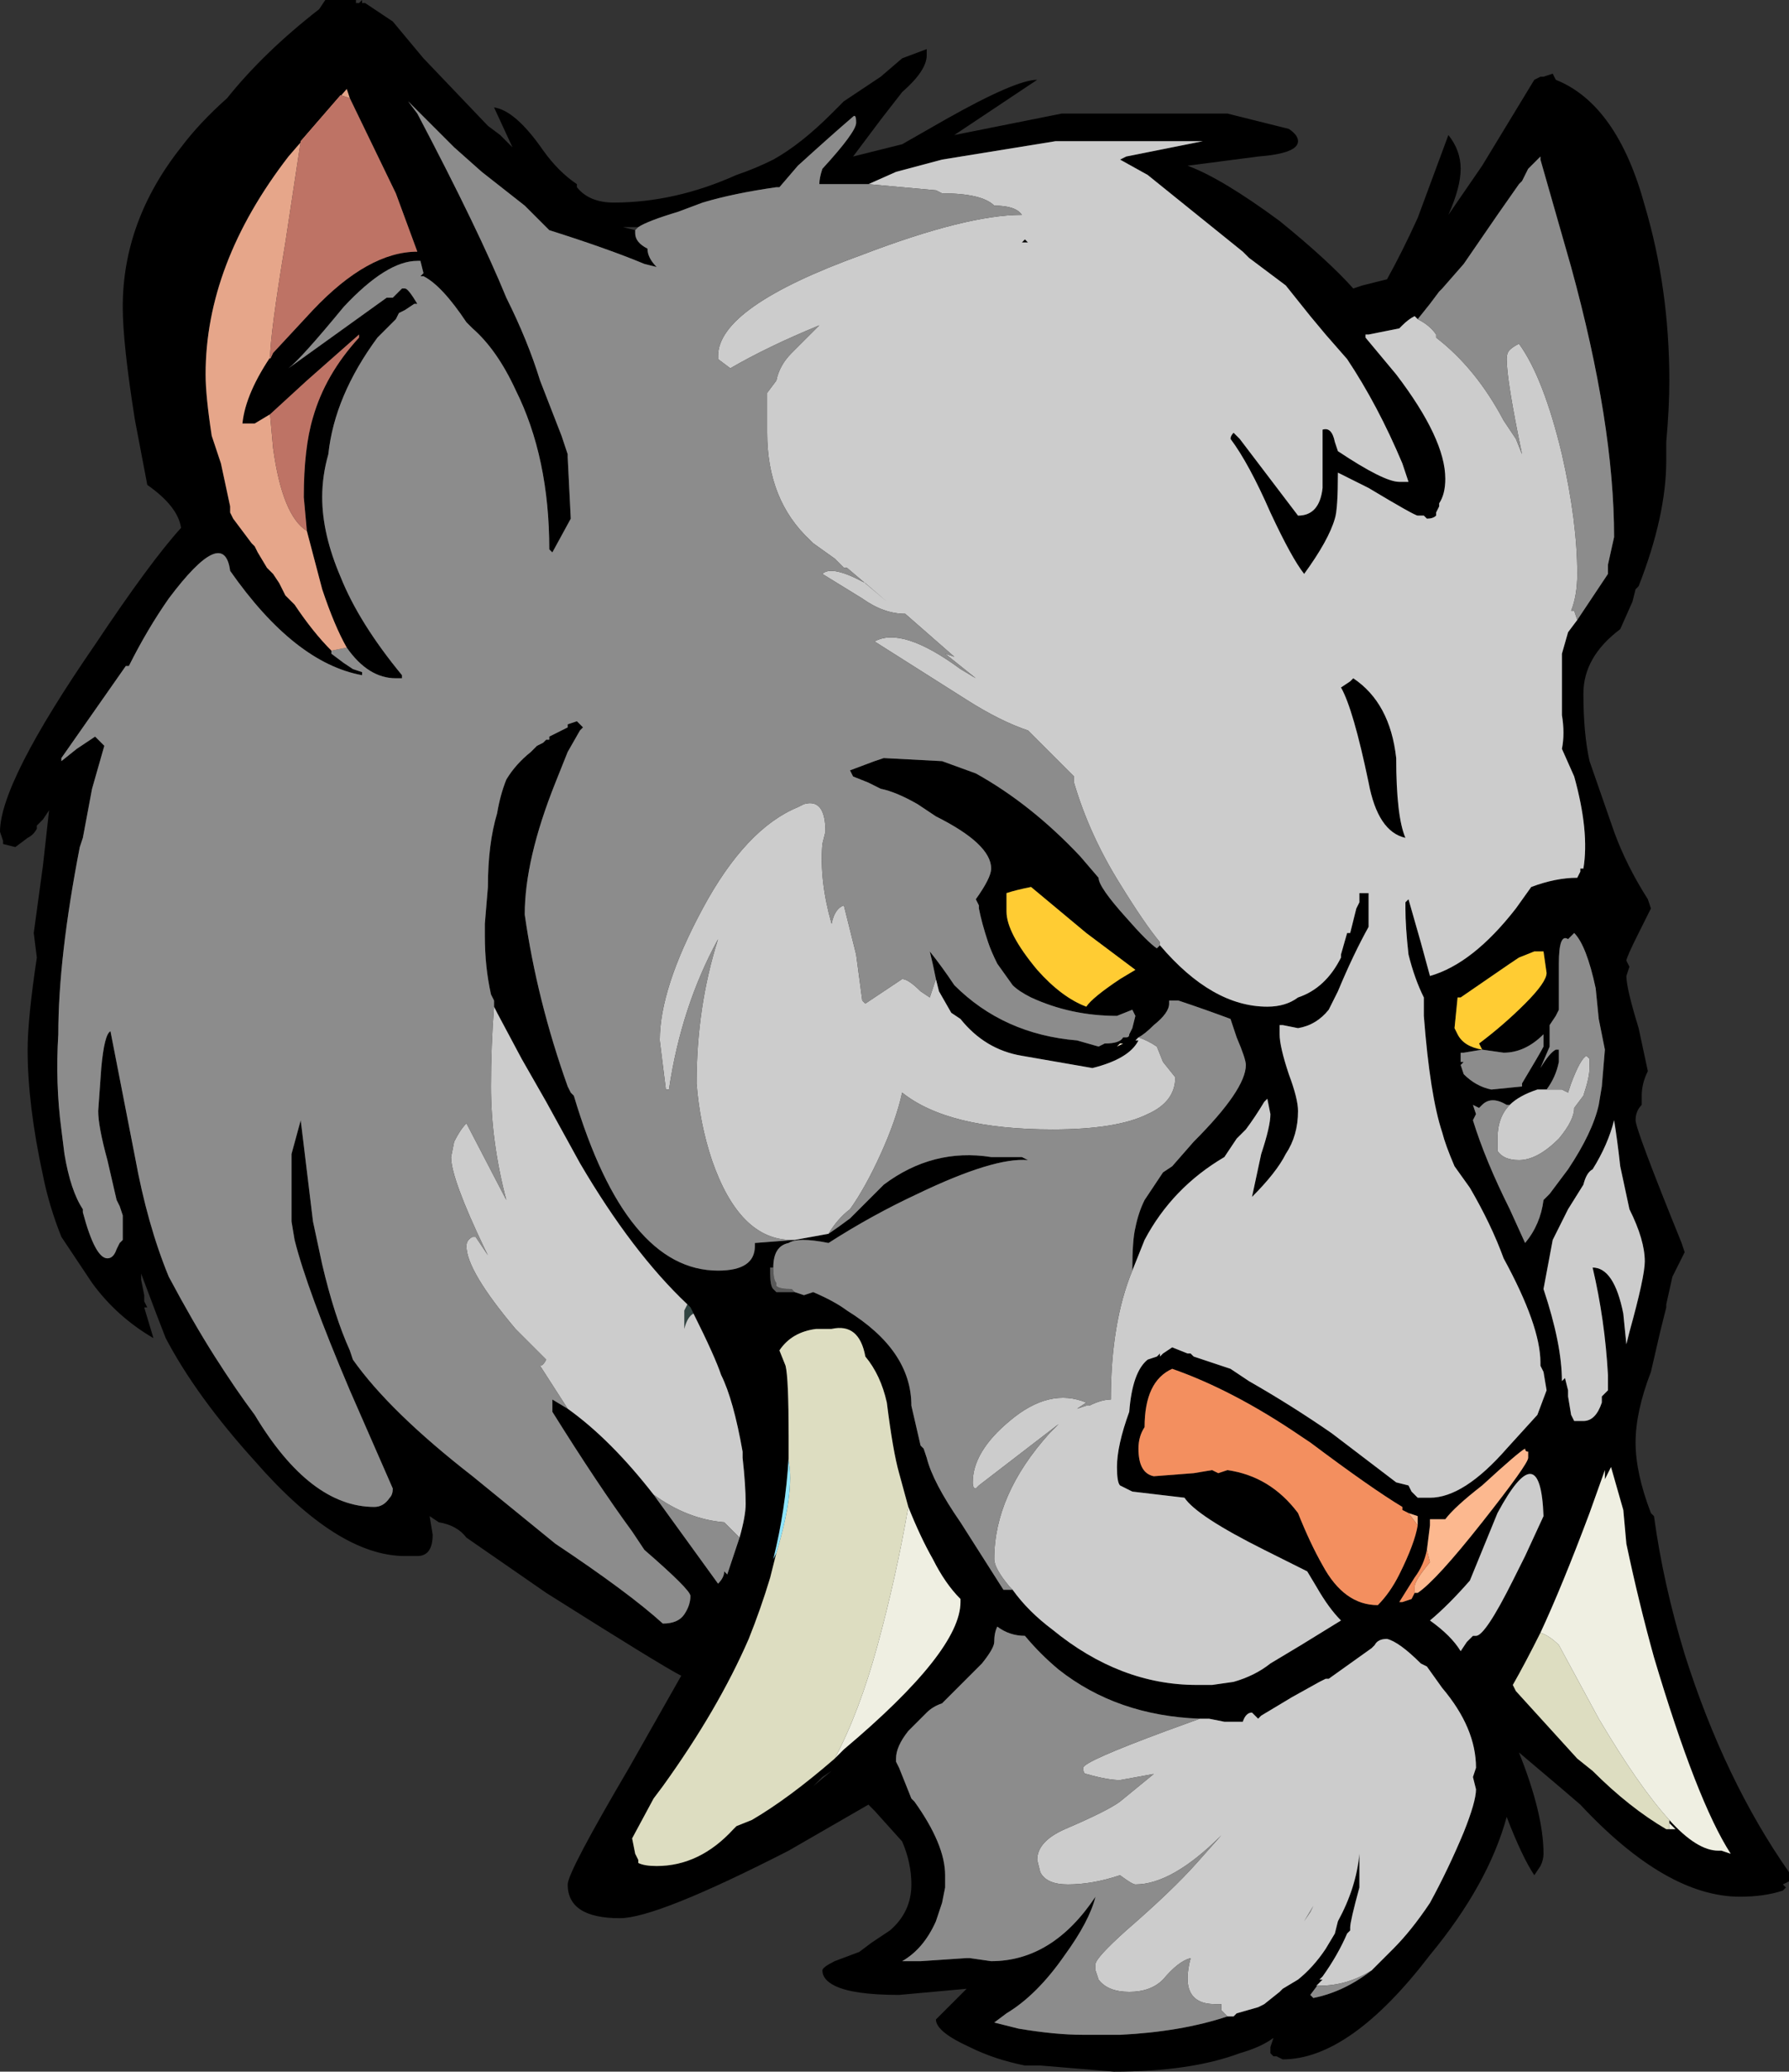 <?xml version="1.0" encoding="UTF-8" standalone="no"?>
<svg xmlns:ffdec="https://www.free-decompiler.com/flash" xmlns:xlink="http://www.w3.org/1999/xlink" ffdec:objectType="shape" height="33.75px" width="29.15px" xmlns="http://www.w3.org/2000/svg">
  <rect width="100%" height="100%" fill="#333333" stroke="none"/>
  <g transform="matrix(1.0, 0.0, 0.0, 1.0, 12.45, 33.35)">
    <path d="M2.25 -32.4 L2.65 -32.55 2.65 -32.45 Q2.65 -32.2 2.25 -31.85 L1.9 -31.4 1.45 -30.8 2.25 -31.0 2.95 -31.4 Q4.1 -32.05 4.45 -32.05 L3.1 -31.15 4.85 -31.5 7.55 -31.5 8.55 -31.25 Q8.7 -31.15 8.7 -31.05 8.7 -30.85 8.05 -30.8 L6.9 -30.65 Q7.45 -30.45 8.4 -29.75 9.2 -29.1 9.6 -28.65 L9.75 -28.7 10.15 -28.8 Q10.4 -29.25 10.65 -29.8 L11.15 -31.15 Q11.35 -30.9 11.35 -30.6 11.35 -30.3 11.15 -29.85 L11.7 -30.65 12.55 -32.05 12.65 -32.1 12.7 -32.1 12.85 -32.15 12.9 -32.05 Q13.9 -31.65 14.35 -30.0 14.75 -28.65 14.75 -27.15 14.75 -26.7 14.7 -26.15 L14.7 -25.85 Q14.7 -24.95 14.25 -23.8 L14.2 -23.75 14.15 -23.55 13.95 -23.1 Q13.35 -22.65 13.35 -22.05 13.35 -21.4 13.45 -20.95 L13.85 -19.8 Q14.05 -19.25 14.4 -18.7 L14.45 -18.55 14.25 -18.15 Q14.05 -17.75 14.05 -17.7 L14.1 -17.6 14.05 -17.45 Q14.05 -17.25 14.25 -16.6 L14.4 -15.9 Q14.3 -15.7 14.3 -15.5 L14.3 -15.35 Q14.2 -15.25 14.2 -15.1 14.2 -14.95 14.95 -13.1 L15.0 -12.95 14.8 -12.55 14.7 -12.1 14.7 -12.05 14.6 -11.65 14.45 -11.0 Q14.2 -10.35 14.2 -9.85 14.2 -9.35 14.45 -8.7 L14.5 -8.65 Q14.65 -7.55 15.0 -6.4 15.65 -4.35 16.7 -2.85 L16.7 -2.7 16.6 -2.65 16.65 -2.6 16.6 -2.55 Q16.3 -2.45 15.9 -2.45 14.7 -2.45 13.3 -3.95 L12.95 -4.25 12.3 -4.8 Q12.7 -3.8 12.7 -3.15 12.7 -3.05 12.65 -2.95 L12.55 -2.8 Q12.35 -3.1 12.1 -3.75 11.8 -2.65 10.85 -1.5 9.55 0.2 8.45 0.2 L8.35 0.15 8.3 0.15 8.25 0.1 8.25 0.0 8.3 -0.15 Q8.1 0.0 7.75 0.1 6.95 0.4 5.7 0.4 L4.5 0.3 4.25 0.3 Q3.75 0.2 3.35 0.0 2.8 -0.25 2.8 -0.45 L3.3 -0.95 2.2 -0.85 Q1.45 -0.85 1.15 -1.0 0.95 -1.1 0.95 -1.25 0.95 -1.3 1.15 -1.4 L1.55 -1.55 1.75 -1.7 2.05 -1.9 Q2.4 -2.2 2.4 -2.65 2.4 -3.0 2.25 -3.35 L1.8 -3.85 1.7 -3.95 0.4 -3.2 Q-1.75 -2.1 -2.35 -2.1 -3.2 -2.1 -3.2 -2.65 -3.2 -2.85 -2.2 -4.55 L-1.35 -6.05 Q-1.65 -6.2 -3.55 -7.4 L-4.85 -8.3 Q-5.0 -8.5 -5.3 -8.55 L-5.45 -8.65 -5.4 -8.35 Q-5.4 -8.0 -5.65 -8.0 L-5.85 -8.0 Q-6.95 -8.0 -8.3 -9.55 -9.25 -10.6 -9.75 -11.55 -9.85 -11.8 -10.15 -12.6 L-10.15 -12.5 -10.1 -12.25 -10.1 -12.15 -10.05 -12.05 -10.1 -12.05 -9.95 -11.55 Q-10.55 -11.9 -10.95 -12.45 L-11.45 -13.2 Q-11.65 -13.7 -11.75 -14.2 -12.0 -15.35 -12.0 -16.25 -12.0 -16.75 -11.85 -17.75 L-11.9 -18.15 -11.75 -19.25 -11.65 -20.15 -11.75 -20.0 -11.85 -19.9 -11.85 -19.85 Q-11.9 -19.75 -12.0 -19.7 L-12.2 -19.55 -12.4 -19.6 -12.4 -19.65 -12.45 -19.8 Q-12.45 -20.6 -10.9 -22.85 -10.0 -24.2 -9.5 -24.75 -9.55 -25.1 -10.05 -25.45 L-10.25 -26.5 Q-10.45 -27.75 -10.45 -28.35 -10.45 -29.75 -9.5 -30.95 -9.2 -31.35 -8.75 -31.75 -8.15 -32.5 -7.25 -33.2 L-7.15 -33.35 -6.65 -33.35 -6.65 -33.3 -6.6 -33.3 -6.55 -33.35 -6.55 -33.3 -6.5 -33.3 -6.05 -33.0 -5.55 -32.4 -4.5 -31.3 -4.3 -31.15 -4.1 -30.95 -4.4 -31.6 Q-4.05 -31.55 -3.6 -30.9 -3.35 -30.55 -3.05 -30.35 L-3.05 -30.3 Q-2.85 -30.05 -2.45 -30.05 -1.45 -30.05 -0.45 -30.5 -0.15 -30.6 0.15 -30.75 0.6 -31.0 1.1 -31.5 L1.3 -31.7 1.9 -32.1 2.25 -32.4 M2.8 -30.35 L2.8 -30.35 M1.7 -30.35 L0.9 -30.35 Q0.9 -30.45 0.95 -30.6 1.5 -31.2 1.5 -31.35 1.5 -31.5 1.45 -31.45 1.1 -31.15 0.55 -30.65 L0.25 -30.3 0.2 -30.3 Q-0.5 -30.2 -1.0 -30.05 L-1.4 -29.9 Q-1.9 -29.75 -2.05 -29.65 L-2.3 -29.65 -2.1 -29.6 -2.1 -29.55 Q-2.1 -29.4 -1.9 -29.3 -1.9 -29.15 -1.75 -29.0 L-1.95 -29.05 Q-2.55 -29.3 -3.5 -29.6 L-3.9 -30.0 -4.6 -30.55 -5.05 -30.95 -5.8 -31.7 -5.65 -31.5 Q-4.65 -29.6 -4.2 -28.5 -3.85 -27.8 -3.65 -27.15 L-3.3 -26.25 -3.2 -25.95 -3.2 -25.9 -3.15 -24.9 -3.45 -24.35 -3.5 -24.4 Q-3.5 -25.9 -4.05 -27.0 -4.35 -27.65 -4.75 -28.0 L-4.85 -28.1 Q-5.25 -28.7 -5.55 -28.85 L-5.6 -28.85 -5.55 -28.9 -5.6 -29.1 -5.65 -29.1 Q-6.15 -29.1 -6.85 -28.35 -7.55 -27.5 -7.75 -27.35 L-6.15 -28.5 -6.05 -28.5 -5.9 -28.65 -5.85 -28.65 Q-5.8 -28.65 -5.65 -28.4 L-5.7 -28.4 -5.85 -28.3 -5.95 -28.25 -6.0 -28.15 -6.3 -27.85 Q-7.0 -26.9 -7.1 -25.95 -7.2 -25.6 -7.2 -25.25 -7.2 -24.65 -6.9 -23.95 -6.6 -23.2 -5.9 -22.35 L-5.9 -22.3 -6.0 -22.3 Q-6.45 -22.3 -6.8 -22.8 -7.0 -23.15 -7.2 -23.75 L-7.45 -24.7 -7.5 -25.25 Q-7.5 -26.05 -7.35 -26.55 -7.15 -27.25 -6.6 -27.85 L-6.6 -27.9 -7.45 -27.15 -8.05 -26.6 -8.3 -26.45 -8.5 -26.45 Q-8.45 -26.95 -8.0 -27.6 L-7.35 -28.3 Q-6.45 -29.25 -5.65 -29.25 L-6.0 -30.2 -6.75 -31.75 -6.8 -31.9 -7.75 -30.8 Q-9.1 -29.05 -9.1 -27.25 -9.1 -26.9 -9.0 -26.25 L-8.85 -25.8 -8.7 -25.1 -8.7 -25.0 -8.65 -24.9 -8.35 -24.5 -8.3 -24.45 -8.25 -24.35 -8.1 -24.1 -8.0 -24.0 -7.9 -23.85 -7.8 -23.65 -7.65 -23.5 Q-7.35 -23.05 -7.05 -22.75 L-7.05 -22.7 -6.85 -22.55 -6.7 -22.45 -6.55 -22.4 -6.55 -22.35 Q-7.65 -22.55 -8.7 -24.05 -8.8 -24.8 -9.7 -23.6 -10.05 -23.1 -10.35 -22.5 L-10.4 -22.5 -11.45 -21.0 -11.45 -20.95 -11.2 -21.15 -10.9 -21.35 -10.75 -21.2 -10.95 -20.5 -11.1 -19.7 -11.15 -19.55 Q-11.5 -17.75 -11.5 -16.5 -11.55 -15.7 -11.45 -14.95 L-11.4 -14.55 Q-11.3 -13.95 -11.1 -13.65 L-11.1 -13.6 Q-10.9 -12.85 -10.7 -12.85 -10.6 -12.85 -10.55 -13.0 L-10.5 -13.1 -10.45 -13.15 -10.45 -13.55 -10.5 -13.7 -10.55 -13.8 -10.7 -14.45 Q-10.85 -15.0 -10.85 -15.25 L-10.8 -15.95 Q-10.75 -16.5 -10.65 -16.55 L-10.25 -14.5 Q-10.05 -13.4 -9.7 -12.55 -9.3 -11.8 -8.95 -11.25 -8.6 -10.7 -8.3 -10.3 -7.4 -8.8 -6.35 -8.8 -6.2 -8.8 -6.1 -8.95 -6.05 -9.0 -6.05 -9.1 L-6.75 -10.7 Q-7.45 -12.35 -7.65 -13.15 L-7.7 -13.45 -7.7 -14.55 -7.55 -15.1 -7.35 -13.45 -7.2 -12.75 Q-7.0 -11.9 -6.75 -11.35 L-6.7 -11.2 Q-6.1 -10.35 -4.75 -9.3 L-3.4 -8.2 Q-2.2 -7.4 -1.65 -6.9 -1.4 -6.9 -1.3 -7.05 -1.2 -7.2 -1.2 -7.35 -1.2 -7.45 -1.95 -8.1 L-2.15 -8.4 Q-2.7 -9.15 -3.45 -10.35 L-3.45 -10.55 -3.2 -10.4 Q-2.5 -9.9 -1.8 -9.0 L-0.75 -7.55 Q-0.65 -7.65 -0.65 -7.75 L-0.6 -7.7 -0.4 -8.3 Q-0.3 -8.65 -0.3 -8.85 -0.3 -9.15 -0.35 -9.6 L-0.35 -9.7 Q-0.5 -10.55 -0.7 -10.95 -0.8 -11.25 -1.15 -11.95 L-1.2 -12.05 -1.25 -12.1 Q-2.15 -12.95 -3.0 -14.4 L-3.55 -15.4 -3.95 -16.1 -4.35 -16.85 -4.4 -16.95 -4.4 -17.05 -4.45 -17.15 Q-4.55 -17.6 -4.55 -18.1 L-4.55 -18.3 -4.5 -18.9 Q-4.5 -19.6 -4.35 -20.1 -4.3 -20.4 -4.2 -20.65 -4.05 -20.9 -3.8 -21.1 L-3.7 -21.2 -3.6 -21.25 -3.55 -21.3 -3.5 -21.3 -3.5 -21.35 -3.2 -21.5 -3.2 -21.55 -3.05 -21.6 -2.95 -21.5 -3.0 -21.45 -3.2 -21.1 -3.4 -20.6 Q-3.9 -19.35 -3.9 -18.45 -3.7 -17.05 -3.2 -15.65 L-3.15 -15.55 -3.1 -15.5 Q-2.25 -12.65 -0.75 -12.65 -0.15 -12.65 -0.15 -13.05 L-0.15 -13.1 0.5 -13.15 1.05 -13.25 Q1.2 -13.35 1.4 -13.5 L1.95 -14.05 Q2.75 -14.65 3.7 -14.5 L4.2 -14.5 4.3 -14.45 Q3.75 -14.5 2.5 -13.9 1.75 -13.55 1.05 -13.1 0.55 -13.2 0.4 -13.1 0.15 -13.05 0.15 -12.7 L0.1 -12.7 0.1 -12.6 Q0.1 -12.4 0.15 -12.35 L0.2 -12.3 0.5 -12.3 0.65 -12.25 0.8 -12.3 Q1.15 -12.15 1.35 -12.0 2.4 -11.35 2.4 -10.45 L2.55 -9.8 2.6 -9.75 2.65 -9.6 Q2.75 -9.2 3.2 -8.55 L3.9 -7.45 4.05 -7.45 Q4.3 -7.1 4.7 -6.8 5.8 -5.9 7.05 -5.9 L7.3 -5.9 7.65 -5.95 Q8.0 -6.05 8.25 -6.25 L8.75 -6.55 9.4 -6.95 Q9.2 -7.15 9.0 -7.5 L8.85 -7.75 8.15 -8.1 Q7.05 -8.65 6.85 -8.95 L6.0 -9.05 5.8 -9.15 Q5.75 -9.2 5.75 -9.45 5.75 -9.8 5.95 -10.35 6.0 -11.0 6.25 -11.2 L6.4 -11.25 6.45 -11.3 6.45 -11.25 6.5 -11.3 6.65 -11.4 6.9 -11.3 6.95 -11.3 7.0 -11.25 Q7.15 -11.2 7.6 -11.05 L7.9 -10.85 Q8.6 -10.45 9.25 -10.0 L10.3 -9.2 10.5 -9.15 10.55 -9.05 10.65 -8.95 10.85 -8.95 Q11.4 -8.95 12.1 -9.75 L12.6 -10.3 12.75 -10.7 12.7 -11.0 12.65 -11.1 12.65 -11.15 Q12.65 -11.75 12.05 -12.85 11.85 -13.4 11.5 -14.0 L11.25 -14.35 Q11.1 -14.7 11.05 -14.9 10.85 -15.5 10.75 -16.8 L10.75 -17.1 Q10.6 -17.4 10.5 -17.8 10.45 -18.25 10.45 -18.55 L10.45 -18.65 10.5 -18.7 10.7 -18.0 10.85 -17.45 Q11.55 -17.65 12.25 -18.55 L12.5 -18.9 Q12.9 -19.05 13.25 -19.05 L13.3 -19.15 13.3 -19.2 13.35 -19.2 Q13.45 -19.8 13.2 -20.7 L13.0 -21.15 Q13.05 -21.4 13.0 -21.7 L13.0 -22.7 13.1 -23.05 13.25 -23.25 13.75 -24.0 13.75 -24.15 13.85 -24.6 Q13.85 -26.45 13.15 -29.0 L12.65 -30.75 12.65 -30.8 12.45 -30.6 12.35 -30.4 12.3 -30.35 11.95 -29.85 11.4 -29.05 11.05 -28.65 11.0 -28.6 10.85 -28.4 10.65 -28.15 10.6 -28.2 Q10.5 -28.15 10.4 -28.05 L10.35 -28.0 9.85 -27.9 9.8 -27.9 9.8 -27.85 10.3 -27.25 Q11.1 -26.2 11.1 -25.55 11.1 -25.3 11.0 -25.15 L11.0 -25.1 10.95 -25.0 10.95 -24.95 Q10.9 -24.9 10.8 -24.9 L10.75 -24.95 10.65 -24.95 Q10.6 -24.95 9.85 -25.4 L9.35 -25.65 Q9.35 -25.05 9.3 -24.9 9.2 -24.55 8.8 -24.0 8.6 -24.25 8.25 -25.0 7.9 -25.8 7.6 -26.2 7.6 -26.25 7.65 -26.3 L7.75 -26.2 8.7 -24.95 Q9.05 -24.95 9.1 -25.4 L9.1 -26.35 Q9.25 -26.4 9.3 -26.15 L9.35 -26.0 Q10.1 -25.5 10.35 -25.5 L10.5 -25.5 10.4 -25.8 Q10.0 -26.75 9.5 -27.5 L9.15 -27.9 8.9 -28.2 8.5 -28.7 7.9 -29.15 7.8 -29.25 6.25 -30.5 5.8 -30.75 5.9 -30.8 7.15 -31.05 4.75 -31.05 2.9 -30.75 2.15 -30.55 1.7 -30.35 M2.8 -17.4 Q2.75 -17.65 2.7 -17.85 2.9 -17.6 3.1 -17.3 3.9 -16.5 5.1 -16.4 L5.45 -16.3 5.55 -16.35 Q5.8 -16.35 5.85 -16.45 L5.9 -16.45 Q5.95 -16.45 5.95 -16.5 L6.0 -16.6 6.05 -16.8 6.0 -16.9 5.75 -16.8 Q5.0 -16.8 4.35 -17.1 4.15 -17.2 4.05 -17.3 L3.8 -17.65 Q3.7 -17.85 3.65 -18.0 3.55 -18.3 3.5 -18.55 L3.5 -18.6 3.45 -18.7 Q3.7 -19.05 3.7 -19.2 3.7 -19.6 2.8 -20.05 L2.5 -20.25 Q2.15 -20.45 1.9 -20.5 L1.7 -20.6 1.45 -20.7 1.4 -20.8 1.8 -20.95 1.95 -21.0 2.9 -20.95 3.45 -20.75 Q4.35 -20.25 5.15 -19.4 L5.45 -19.05 Q5.45 -18.9 5.9 -18.4 6.25 -18.0 6.4 -17.9 L6.45 -17.95 Q7.3 -16.95 8.2 -16.95 8.5 -16.95 8.7 -17.1 9.15 -17.25 9.4 -17.75 L9.4 -17.8 9.5 -18.15 9.55 -18.15 9.65 -18.55 9.7 -18.65 9.7 -18.8 9.85 -18.8 9.85 -18.25 Q9.6 -17.8 9.35 -17.2 L9.2 -16.9 Q9.0 -16.65 8.7 -16.6 L8.45 -16.65 8.4 -16.65 8.4 -16.5 Q8.4 -16.3 8.55 -15.85 8.7 -15.45 8.7 -15.25 8.7 -14.85 8.5 -14.55 8.35 -14.25 7.95 -13.85 L8.1 -14.55 Q8.25 -15.0 8.25 -15.2 L8.2 -15.45 8.15 -15.4 Q8.0 -15.15 7.85 -14.95 L7.7 -14.8 7.5 -14.5 Q6.65 -14.0 6.2 -13.15 L6.0 -12.65 Q6.0 -13.15 6.05 -13.35 6.1 -13.6 6.2 -13.8 L6.5 -14.25 6.65 -14.35 7.0 -14.75 Q7.85 -15.6 7.85 -16.0 7.85 -16.1 7.7 -16.45 L7.6 -16.75 Q7.2 -16.9 6.75 -17.05 L6.6 -17.05 6.6 -17.0 Q6.6 -16.85 6.35 -16.65 6.2 -16.5 6.1 -16.45 L6.05 -16.4 6.1 -16.4 Q5.95 -16.1 5.35 -15.95 L4.2 -16.15 Q3.6 -16.25 3.2 -16.75 L3.05 -16.85 2.85 -17.2 2.8 -17.4 M4.3 -29.4 L4.2 -29.4 4.25 -29.45 4.3 -29.4 M11.3 -16.5 Q11.4 -16.3 11.7 -16.25 L11.65 -16.35 Q12.05 -16.65 12.4 -17.0 12.75 -17.35 12.75 -17.5 L12.7 -17.85 12.55 -17.85 12.3 -17.75 12.15 -17.65 11.35 -17.1 11.3 -17.1 11.25 -16.6 11.3 -16.5 M12.15 -15.35 L12.1 -15.35 Q11.85 -15.5 11.7 -15.35 L11.65 -15.3 11.55 -15.35 11.6 -15.2 11.55 -15.1 Q11.75 -14.45 12.15 -13.65 L12.4 -13.1 Q12.65 -13.4 12.7 -13.8 L12.8 -13.9 13.1 -14.3 Q13.5 -14.9 13.6 -15.35 L13.65 -15.65 13.7 -16.25 13.6 -16.75 13.55 -17.25 Q13.4 -17.95 13.2 -18.15 L13.1 -18.05 Q12.95 -18.15 12.95 -17.65 L12.95 -16.9 12.9 -16.8 12.8 -16.65 Q12.8 -16.45 12.8 -16.3 L12.65 -15.95 Q12.8 -16.2 12.9 -16.25 L12.95 -16.25 12.95 -16.05 Q12.9 -15.8 12.75 -15.6 L12.6 -15.6 Q12.3 -15.5 12.15 -15.35 M11.7 -16.25 L11.4 -16.2 11.35 -16.2 11.35 -16.05 11.4 -16.05 11.35 -16.0 11.4 -15.85 Q11.6 -15.65 11.85 -15.6 L12.35 -15.65 12.35 -15.7 Q12.65 -16.2 12.7 -16.3 L12.7 -16.5 Q12.4 -16.2 12.05 -16.2 L11.7 -16.25 M13.85 -15.1 Q13.75 -14.7 13.5 -14.3 13.4 -14.25 13.35 -14.05 L13.1 -13.65 12.85 -13.15 12.7 -12.35 Q13.0 -11.45 13.0 -10.85 L13.05 -10.9 13.1 -10.7 13.1 -10.6 13.15 -10.3 13.2 -10.2 13.35 -10.2 Q13.55 -10.2 13.65 -10.5 L13.65 -10.6 13.75 -10.7 13.75 -10.95 Q13.7 -11.85 13.5 -12.7 13.85 -12.7 14.0 -11.95 L14.05 -11.45 14.1 -11.65 Q14.35 -12.55 14.35 -12.8 14.35 -13.15 14.1 -13.65 L13.95 -14.35 Q13.9 -14.8 13.85 -15.1 M9.6 -22.3 Q10.2 -21.9 10.3 -21.0 10.3 -20.05 10.45 -19.7 10.0 -19.8 9.85 -20.6 9.6 -21.8 9.4 -22.15 L9.55 -22.25 9.6 -22.3 M3.95 -18.5 Q3.95 -18.15 4.45 -17.55 4.85 -17.1 5.25 -16.95 5.35 -17.1 5.8 -17.4 L6.05 -17.55 5.25 -18.15 4.35 -18.9 Q4.1 -18.85 3.95 -18.8 3.95 -18.65 3.95 -18.5 M5.8 -16.35 L5.75 -16.3 5.85 -16.35 5.8 -16.35 M10.5 -8.7 L10.4 -8.75 10.4 -8.8 Q9.9 -9.1 8.9 -9.85 L8.75 -9.95 Q7.65 -10.7 6.65 -11.05 6.2 -10.85 6.2 -10.1 6.1 -9.95 6.1 -9.75 6.1 -9.35 6.35 -9.3 L7.0 -9.35 7.3 -9.4 7.4 -9.35 7.55 -9.4 Q8.25 -9.3 8.7 -8.7 8.9 -8.2 9.1 -7.85 9.45 -7.2 10.0 -7.2 10.2 -7.4 10.35 -7.7 10.6 -8.2 10.65 -8.5 L10.65 -8.65 10.5 -8.7 M10.6 -7.4 L10.65 -7.4 Q10.95 -7.6 11.7 -8.55 12.45 -9.5 12.45 -9.6 L12.45 -9.7 Q12.4 -9.7 12.4 -9.75 12.3 -9.7 11.7 -9.15 11.25 -8.8 11.1 -8.6 L10.85 -8.6 10.85 -8.5 10.8 -8.1 Q10.75 -7.85 10.6 -7.65 L10.35 -7.25 10.4 -7.25 10.55 -7.3 10.6 -7.4 M2.35 -8.8 L2.2 -9.35 Q2.1 -9.7 2.0 -10.5 1.9 -10.95 1.65 -11.25 1.55 -11.8 1.1 -11.7 L0.85 -11.7 Q0.45 -11.65 0.25 -11.35 L0.35 -11.1 Q0.4 -10.9 0.4 -9.95 L0.4 -9.6 Q0.35 -8.75 0.15 -7.95 L0.2 -8.05 0.1 -7.65 Q-0.05 -7.15 -0.25 -6.65 -0.75 -5.5 -1.65 -4.25 L-1.8 -4.05 -2.15 -3.4 -2.1 -3.15 -2.05 -3.05 -2.05 -3.0 Q-1.95 -2.95 -1.75 -2.95 -1.05 -2.95 -0.5 -3.55 L-0.45 -3.6 -0.2 -3.7 Q0.4 -4.05 1.15 -4.7 L1.3 -4.85 Q3.2 -6.45 3.2 -7.25 L3.2 -7.3 Q2.95 -7.55 2.75 -7.95 2.55 -8.3 2.35 -8.8 M7.1 -5.35 Q5.75 -5.4 4.8 -6.15 4.5 -6.4 4.25 -6.7 4.0 -6.7 3.8 -6.85 3.75 -6.75 3.75 -6.6 3.75 -6.5 3.55 -6.25 L2.9 -5.6 Q2.75 -5.55 2.65 -5.45 L2.35 -5.15 Q2.15 -4.9 2.15 -4.7 L2.15 -4.65 2.2 -4.55 2.4 -4.05 2.45 -4.0 Q2.95 -3.3 2.95 -2.8 L2.95 -2.6 2.9 -2.35 2.8 -2.05 Q2.6 -1.6 2.25 -1.4 L2.55 -1.4 3.3 -1.45 3.35 -1.45 3.7 -1.4 Q4.7 -1.4 5.4 -2.45 5.3 -2.05 4.9 -1.5 4.45 -0.85 3.95 -0.55 L3.75 -0.4 4.15 -0.3 Q4.75 -0.2 5.2 -0.2 L5.8 -0.2 Q6.8 -0.25 7.55 -0.5 L7.65 -0.5 7.7 -0.55 8.05 -0.65 8.15 -0.7 8.4 -0.9 8.45 -0.95 8.7 -1.1 Q8.95 -1.3 9.15 -1.6 L9.3 -1.85 9.35 -2.05 Q9.65 -2.6 9.7 -3.15 L9.7 -2.6 Q9.55 -2.05 9.55 -1.95 L9.55 -1.9 9.5 -1.85 Q9.35 -1.5 9.1 -1.15 L9.05 -1.1 9.1 -1.1 9.05 -1.05 8.9 -0.85 8.95 -0.8 Q9.45 -0.9 9.9 -1.25 L10.25 -1.6 Q10.55 -1.9 10.85 -2.35 11.15 -2.9 11.4 -3.5 11.6 -4.0 11.6 -4.2 L11.55 -4.4 11.6 -4.55 Q11.6 -5.2 11.05 -5.85 L10.8 -6.2 10.7 -6.25 Q10.35 -6.6 10.15 -6.65 10.0 -6.65 9.95 -6.55 L9.9 -6.5 9.2 -6.0 9.15 -6.0 9.05 -5.95 8.6 -5.7 8.1 -5.4 8.05 -5.35 7.95 -5.45 Q7.85 -5.45 7.8 -5.3 L7.5 -5.3 7.25 -5.35 7.1 -5.35 M0.8 -4.25 L0.95 -4.4 1.1 -4.5 0.8 -4.25 M11.35 -6.45 L11.45 -6.6 11.55 -6.7 11.6 -6.7 Q11.75 -6.7 12.2 -7.6 L12.4 -8.0 12.7 -8.65 Q12.65 -10.0 11.95 -8.7 L11.5 -7.6 Q11.15 -7.2 10.85 -6.95 11.2 -6.7 11.35 -6.45 M14.75 -3.7 Q15.2 -3.2 15.55 -3.2 L15.6 -3.2 15.75 -3.15 Q15.2 -4.0 14.5 -6.35 14.25 -7.25 14.05 -8.2 L14.0 -8.75 13.8 -9.45 13.7 -9.25 13.7 -9.4 13.45 -8.7 Q13.0 -7.5 12.65 -6.75 12.4 -6.25 12.2 -5.9 L12.25 -5.8 13.25 -4.7 13.5 -4.5 Q14.1 -3.9 14.7 -3.55 L14.75 -3.55 14.85 -3.55 14.75 -3.65 14.75 -3.7 M-1.3 -11.7 L-1.3 -11.7" fill="#000000" fill-rule="evenodd" stroke="none"/>
    <path d="M5.8 -16.35 L5.85 -16.35 5.75 -16.3 5.8 -16.35" fill="#fef4d8" fill-rule="evenodd" stroke="none"/>
    <path d="M11.25 -16.6 L11.3 -16.5 11.25 -16.6" fill="#5e7773" fill-rule="evenodd" stroke="none"/>
    <path d="M10.65 -8.5 L10.5 -8.7 10.65 -8.65 10.65 -8.5 M10.8 -8.1 L10.85 -8.5 10.85 -8.6 11.1 -8.6 Q11.25 -8.8 11.7 -9.15 12.3 -9.7 12.4 -9.75 12.4 -9.7 12.45 -9.7 L12.45 -9.6 Q12.45 -9.5 11.7 -8.55 10.95 -7.6 10.65 -7.4 L10.6 -7.4 10.6 -7.5 Q10.6 -7.6 10.85 -7.9 L10.8 -8.1" fill="#fcb88f" fill-rule="evenodd" stroke="none"/>
    <path d="M10.65 -8.5 Q10.6 -8.2 10.35 -7.7 10.2 -7.4 10.0 -7.2 9.45 -7.2 9.1 -7.85 8.9 -8.2 8.7 -8.7 8.25 -9.3 7.55 -9.4 L7.4 -9.35 7.3 -9.4 7.0 -9.35 6.35 -9.3 Q6.1 -9.35 6.1 -9.75 6.1 -9.95 6.2 -10.1 6.2 -10.85 6.65 -11.05 7.65 -10.7 8.75 -9.95 L8.9 -9.85 Q9.9 -9.1 10.4 -8.8 L10.4 -8.75 10.5 -8.7 10.65 -8.5 M10.8 -8.1 L10.85 -7.9 Q10.6 -7.6 10.6 -7.5 L10.6 -7.4 10.55 -7.3 10.4 -7.25 10.35 -7.25 10.6 -7.65 Q10.75 -7.85 10.8 -8.1" fill="#f38f5f" fill-rule="evenodd" stroke="none"/>
    <path d="M-1.15 -11.95 Q-1.25 -11.9 -1.3 -11.7 L-1.3 -12.0 -1.25 -12.1 -1.2 -12.05 -1.15 -11.95" fill="#304341" fill-rule="evenodd" stroke="none"/>
    <path d="M0.15 -12.7 Q0.15 -12.5 0.2 -12.45 L0.2 -12.4 Q0.25 -12.35 0.45 -12.35 L0.5 -12.3 0.2 -12.3 0.15 -12.35 Q0.1 -12.4 0.1 -12.6 L0.1 -12.7 0.15 -12.7" fill="#595959" fill-rule="evenodd" stroke="none"/>
    <path d="M2.35 -8.8 Q2.55 -8.3 2.75 -7.95 2.95 -7.55 3.2 -7.3 L3.2 -7.25 Q3.2 -6.45 1.3 -4.85 L1.15 -4.7 Q1.55 -5.45 1.85 -6.55 2.15 -7.65 2.35 -8.8 M12.65 -6.75 Q13.0 -7.5 13.45 -8.7 L13.7 -9.4 13.7 -9.25 13.8 -9.45 14.0 -8.75 14.05 -8.2 Q14.25 -7.25 14.5 -6.35 15.2 -4.0 15.75 -3.15 L15.6 -3.2 15.55 -3.2 Q15.2 -3.2 14.75 -3.7 14.25 -4.25 13.6 -5.35 L12.95 -6.55 Q12.8 -6.7 12.65 -6.75 M14.75 -3.65 L14.85 -3.55 14.75 -3.55 14.75 -3.65" fill="#efefe2" fill-rule="evenodd" stroke="none"/>
    <path d="M0.4 -9.6 L0.4 -9.95 Q0.4 -10.9 0.35 -11.1 L0.25 -11.35 Q0.45 -11.65 0.85 -11.7 L1.1 -11.7 Q1.55 -11.8 1.65 -11.25 1.9 -10.95 2.0 -10.5 2.1 -9.7 2.2 -9.35 L2.35 -8.8 Q2.15 -7.65 1.85 -6.55 1.55 -5.45 1.15 -4.7 0.4 -4.05 -0.2 -3.7 L-0.45 -3.6 -0.5 -3.55 Q-1.05 -2.95 -1.75 -2.95 -1.95 -2.95 -2.05 -3.0 L-2.05 -3.05 -2.1 -3.15 -2.15 -3.4 -1.8 -4.05 -1.65 -4.25 Q-0.75 -5.5 -0.25 -6.65 -0.05 -7.15 0.1 -7.65 L0.2 -8.05 Q0.5 -9.05 0.4 -9.55 L0.4 -9.6 M12.65 -6.75 Q12.8 -6.7 12.95 -6.55 L13.6 -5.35 Q14.25 -4.25 14.75 -3.7 L14.75 -3.65 14.75 -3.55 14.7 -3.55 Q14.1 -3.9 13.5 -4.5 L13.25 -4.7 12.25 -5.8 12.2 -5.9 Q12.4 -6.25 12.65 -6.75" fill="#ddddc1" fill-rule="evenodd" stroke="none"/>
    <path d="M0.2 -8.05 L0.15 -7.95 Q0.35 -8.75 0.4 -9.6 L0.4 -9.55 Q0.5 -9.05 0.2 -8.05" fill="#90e6ff" fill-rule="evenodd" stroke="none"/>
    <path d="M11.25 -16.6 L11.3 -17.1 11.35 -17.1 12.15 -17.65 12.3 -17.75 12.55 -17.85 12.7 -17.85 12.75 -17.5 Q12.75 -17.35 12.4 -17.0 12.05 -16.65 11.65 -16.35 L11.7 -16.25 Q11.4 -16.3 11.3 -16.5 L11.25 -16.6 M3.95 -18.5 Q3.95 -18.65 3.95 -18.8 4.1 -18.85 4.35 -18.9 L5.25 -18.15 6.05 -17.55 5.8 -17.4 Q5.35 -17.1 5.25 -16.95 4.85 -17.1 4.45 -17.55 3.95 -18.15 3.95 -18.5" fill="#ffcc33" fill-rule="evenodd" stroke="none"/>
    <path d="M2.8 -30.35 L2.8 -30.35 M6.45 -17.95 L6.45 -18.0 Q6.2 -18.3 5.8 -18.95 5.3 -19.75 5.05 -20.6 L5.05 -20.7 4.3 -21.45 Q3.85 -21.6 3.3 -21.95 L1.8 -22.9 Q2.25 -23.15 3.2 -22.45 L3.45 -22.3 2.95 -22.7 3.1 -22.65 2.3 -23.35 Q1.95 -23.35 1.6 -23.6 L0.95 -24.0 Q1.1 -24.15 1.65 -23.85 L2.0 -23.55 1.35 -24.1 1.3 -24.1 1.15 -24.25 0.8 -24.5 0.75 -24.55 Q0.05 -25.2 0.05 -26.3 L0.05 -26.95 0.2 -27.15 Q0.25 -27.4 0.45 -27.6 L0.9 -28.05 Q0.05 -27.7 -0.55 -27.35 L-0.75 -27.5 -0.75 -27.55 Q-0.75 -28.35 1.6 -29.2 3.3 -29.85 4.2 -29.85 4.1 -30.0 3.75 -30.0 3.55 -30.2 2.9 -30.2 L2.8 -30.25 1.7 -30.35 2.15 -30.55 2.9 -30.75 4.75 -31.05 7.15 -31.05 5.9 -30.8 5.8 -30.75 6.25 -30.5 7.8 -29.25 7.9 -29.15 8.5 -28.7 8.9 -28.2 9.15 -27.9 9.5 -27.5 Q10.0 -26.75 10.4 -25.8 L10.5 -25.5 10.35 -25.5 Q10.1 -25.5 9.35 -26.0 L9.3 -26.15 Q9.25 -26.4 9.1 -26.35 L9.1 -25.4 Q9.05 -24.95 8.7 -24.95 L7.75 -26.2 7.65 -26.3 Q7.6 -26.25 7.6 -26.2 7.9 -25.8 8.25 -25.0 8.6 -24.25 8.8 -24.0 9.2 -24.55 9.3 -24.9 9.35 -25.05 9.35 -25.65 L9.85 -25.4 Q10.6 -24.95 10.65 -24.95 L10.75 -24.95 10.8 -24.9 Q10.9 -24.9 10.95 -24.95 L10.95 -25.0 11.0 -25.1 11.0 -25.15 Q11.1 -25.3 11.1 -25.55 11.1 -26.2 10.3 -27.25 L9.8 -27.85 9.8 -27.9 9.85 -27.9 10.35 -28.0 10.4 -28.05 Q10.5 -28.15 10.6 -28.2 L10.65 -28.15 Q10.85 -28.05 10.95 -27.9 L10.95 -27.85 Q11.6 -27.35 12.05 -26.5 L12.25 -26.2 12.35 -25.95 Q12.1 -27.15 12.1 -27.5 12.1 -27.6 12.15 -27.65 12.2 -27.7 12.3 -27.75 12.7 -27.2 13.0 -25.95 13.25 -24.85 13.25 -24.0 13.25 -23.65 13.15 -23.4 L13.2 -23.4 13.25 -23.25 13.1 -23.05 13.0 -22.7 13.0 -21.7 Q13.05 -21.4 13.0 -21.15 L13.2 -20.7 Q13.45 -19.8 13.35 -19.2 L13.3 -19.2 13.3 -19.15 13.25 -19.05 Q12.9 -19.05 12.5 -18.9 L12.25 -18.55 Q11.55 -17.65 10.85 -17.45 L10.7 -18.0 10.5 -18.7 10.45 -18.65 10.45 -18.55 Q10.45 -18.25 10.5 -17.8 10.6 -17.4 10.75 -17.1 L10.75 -16.8 Q10.85 -15.5 11.05 -14.9 11.1 -14.7 11.25 -14.35 L11.5 -14.0 Q11.85 -13.4 12.05 -12.85 12.65 -11.75 12.65 -11.15 L12.65 -11.1 12.7 -11.0 12.75 -10.7 12.6 -10.3 12.1 -9.75 Q11.4 -8.95 10.85 -8.95 L10.65 -8.95 10.55 -9.05 10.5 -9.15 10.3 -9.2 9.25 -10.0 Q8.6 -10.45 7.9 -10.85 L7.6 -11.05 Q7.15 -11.2 7.0 -11.25 L6.95 -11.3 6.9 -11.3 6.65 -11.4 6.5 -11.3 6.45 -11.25 6.45 -11.3 6.4 -11.25 6.25 -11.2 Q6.0 -11.0 5.95 -10.35 5.75 -9.8 5.75 -9.45 5.75 -9.2 5.8 -9.15 L6.0 -9.05 6.85 -8.95 Q7.05 -8.65 8.15 -8.1 L8.85 -7.75 9.0 -7.5 Q9.2 -7.15 9.4 -6.95 L8.75 -6.55 8.25 -6.25 Q8.0 -6.05 7.65 -5.95 L7.3 -5.9 7.05 -5.9 Q5.8 -5.9 4.7 -6.8 4.3 -7.1 4.05 -7.45 L4.0 -7.5 Q3.75 -7.8 3.75 -7.95 3.75 -9.0 4.65 -10.0 L4.8 -10.15 3.5 -9.15 3.45 -9.1 Q3.4 -9.1 3.4 -9.2 3.4 -9.7 4.0 -10.2 4.65 -10.75 5.25 -10.5 L5.1 -10.4 5.25 -10.45 5.3 -10.45 Q5.5 -10.55 5.65 -10.55 5.65 -11.8 6.0 -12.65 L6.2 -13.15 Q6.65 -14.0 7.5 -14.5 L7.7 -14.8 7.85 -14.95 Q8.0 -15.15 8.15 -15.4 L8.2 -15.45 8.25 -15.2 Q8.25 -15.0 8.1 -14.55 L7.95 -13.85 Q8.35 -14.25 8.5 -14.55 8.7 -14.85 8.7 -15.25 8.7 -15.45 8.55 -15.85 8.4 -16.3 8.4 -16.5 L8.4 -16.65 8.45 -16.65 8.7 -16.6 Q9.0 -16.65 9.2 -16.9 L9.35 -17.2 Q9.6 -17.8 9.85 -18.25 L9.85 -18.8 9.7 -18.8 9.7 -18.65 9.65 -18.55 9.55 -18.15 9.5 -18.15 9.4 -17.8 9.4 -17.75 Q9.15 -17.25 8.7 -17.1 8.5 -16.95 8.2 -16.95 7.3 -16.95 6.45 -17.95 M-3.2 -10.4 L-3.65 -11.1 Q-3.6 -11.1 -3.55 -11.2 L-4.05 -11.7 Q-4.85 -12.65 -4.85 -13.05 -4.85 -13.15 -4.75 -13.2 L-4.7 -13.2 -4.5 -12.9 -4.55 -13.0 Q-5.1 -14.15 -5.1 -14.5 L-5.05 -14.75 Q-4.95 -14.95 -4.85 -15.05 L-4.2 -13.8 Q-4.45 -14.75 -4.45 -15.65 -4.45 -16.3 -4.4 -16.95 L-4.35 -16.85 -3.95 -16.1 -3.55 -15.4 -3.0 -14.4 Q-2.15 -12.95 -1.25 -12.1 L-1.3 -12.0 -1.3 -11.7 Q-1.25 -11.9 -1.15 -11.95 -0.8 -11.25 -0.7 -10.95 -0.5 -10.55 -0.35 -9.7 L-0.35 -9.6 Q-0.3 -9.15 -0.3 -8.85 -0.3 -8.65 -0.4 -8.3 L-0.65 -8.55 Q-1.25 -8.6 -1.8 -9.0 -2.5 -9.9 -3.2 -10.4 M-3.6 -21.25 L-3.55 -21.3 -3.6 -21.25 M0.5 -13.15 L0.45 -13.15 Q-0.4 -13.15 -0.85 -14.45 -1.05 -15.05 -1.1 -15.7 -1.1 -16.95 -0.75 -18.05 -1.35 -16.95 -1.55 -15.6 L-1.6 -15.6 -1.7 -16.4 Q-1.7 -17.25 -1.0 -18.55 -0.3 -19.85 0.55 -20.2 L0.65 -20.25 Q1.0 -20.35 1.0 -19.8 L0.95 -19.6 Q0.9 -19.0 1.1 -18.3 1.15 -18.55 1.3 -18.6 L1.5 -17.8 1.6 -17.05 1.65 -17.0 2.25 -17.4 Q2.35 -17.4 2.55 -17.2 L2.7 -17.1 2.8 -17.4 2.85 -17.2 3.05 -16.85 3.2 -16.75 Q3.6 -16.25 4.2 -16.15 L5.35 -15.95 Q5.95 -16.1 6.1 -16.4 L6.05 -16.4 6.1 -16.45 Q6.25 -16.4 6.4 -16.3 L6.5 -16.05 6.7 -15.8 Q6.7 -15.4 6.25 -15.2 5.75 -14.95 4.7 -14.95 3.0 -14.95 2.25 -15.55 2.15 -15.1 1.9 -14.55 1.65 -14.0 1.4 -13.65 1.2 -13.5 1.05 -13.25 L0.5 -13.15 M4.3 -29.4 L4.25 -29.45 4.2 -29.4 4.3 -29.4 M12.15 -15.35 Q12.3 -15.5 12.6 -15.6 L12.75 -15.6 13.0 -15.6 13.1 -15.55 13.15 -15.7 Q13.3 -16.1 13.4 -16.15 L13.45 -16.1 13.45 -15.95 Q13.45 -15.8 13.35 -15.5 L13.2 -15.3 Q13.2 -15.1 12.95 -14.8 12.6 -14.45 12.3 -14.45 12.05 -14.45 11.95 -14.6 11.95 -14.65 11.95 -14.8 11.95 -15.15 12.15 -15.35 M13.85 -15.1 Q13.9 -14.8 13.95 -14.35 L14.1 -13.65 Q14.35 -13.15 14.35 -12.8 14.35 -12.55 14.1 -11.65 L14.05 -11.45 14.0 -11.95 Q13.85 -12.7 13.5 -12.7 13.7 -11.85 13.75 -10.95 L13.75 -10.7 13.65 -10.6 13.65 -10.5 Q13.55 -10.2 13.35 -10.2 L13.2 -10.2 13.15 -10.3 13.1 -10.6 13.1 -10.7 13.05 -10.9 13.0 -10.85 Q13.0 -11.45 12.7 -12.35 L12.85 -13.15 13.1 -13.65 13.35 -14.05 Q13.4 -14.25 13.5 -14.3 13.75 -14.7 13.85 -15.1 M9.6 -22.3 L9.55 -22.25 9.4 -22.15 Q9.6 -21.8 9.85 -20.6 10.0 -19.8 10.45 -19.7 10.3 -20.05 10.3 -21.0 10.2 -21.9 9.6 -22.3 M7.55 -0.5 L7.45 -0.6 7.45 -0.7 7.35 -0.7 Q6.75 -0.7 6.95 -1.45 6.75 -1.4 6.5 -1.1 6.3 -0.9 5.95 -0.9 5.6 -0.9 5.45 -1.1 L5.4 -1.25 5.4 -1.35 Q5.4 -1.45 5.9 -1.9 6.65 -2.55 7.05 -3.0 L7.45 -3.45 Q6.65 -2.65 6.05 -2.65 6.0 -2.65 5.8 -2.8 5.35 -2.65 4.95 -2.65 4.6 -2.65 4.5 -2.85 L4.45 -3.05 Q4.45 -3.35 4.9 -3.55 5.6 -3.85 5.8 -4.0 L6.35 -4.45 5.8 -4.35 Q5.6 -4.35 5.25 -4.45 5.2 -4.45 5.2 -4.55 5.2 -4.65 6.55 -5.15 L7.1 -5.35 7.25 -5.35 7.5 -5.3 7.8 -5.3 Q7.85 -5.45 7.95 -5.45 L8.05 -5.35 8.1 -5.4 8.6 -5.7 9.05 -5.95 9.15 -6.0 9.2 -6.0 9.9 -6.5 9.95 -6.55 Q10.0 -6.65 10.15 -6.65 10.35 -6.6 10.7 -6.25 L10.8 -6.2 11.05 -5.85 Q11.6 -5.2 11.6 -4.55 L11.55 -4.4 11.6 -4.2 Q11.6 -4.0 11.4 -3.5 11.15 -2.9 10.85 -2.35 10.55 -1.9 10.25 -1.6 L9.9 -1.25 Q9.5 -1.0 9.05 -1.0 L9.0 -1.0 9.05 -1.05 9.1 -1.1 9.05 -1.1 9.1 -1.15 Q9.35 -1.5 9.5 -1.85 L9.55 -1.9 9.55 -1.95 Q9.55 -2.05 9.7 -2.6 L9.7 -3.15 Q9.65 -2.6 9.35 -2.05 L9.3 -1.85 9.15 -1.6 Q8.95 -1.3 8.7 -1.1 L8.45 -0.95 8.4 -0.9 8.15 -0.7 8.05 -0.65 7.7 -0.55 7.65 -0.5 7.55 -0.5 M11.35 -6.45 Q11.2 -6.7 10.85 -6.95 11.15 -7.2 11.5 -7.6 L11.95 -8.7 Q12.65 -10.0 12.7 -8.65 L12.4 -8.0 12.2 -7.6 Q11.75 -6.7 11.6 -6.7 L11.55 -6.7 11.45 -6.6 11.35 -6.45 M8.8 -2.05 L8.9 -2.2 8.95 -2.3 8.8 -2.05 M-1.3 -11.7 L-1.3 -11.7" fill="#cccccc" fill-rule="evenodd" stroke="none"/>
    <path d="M1.7 -30.35 L2.8 -30.25 2.9 -30.2 Q3.55 -30.2 3.75 -30.0 4.1 -30.0 4.2 -29.85 3.3 -29.85 1.6 -29.2 -0.75 -28.35 -0.75 -27.55 L-0.75 -27.5 -0.55 -27.35 Q0.05 -27.7 0.9 -28.05 L0.45 -27.6 Q0.25 -27.4 0.2 -27.15 L0.05 -26.95 0.05 -26.3 Q0.05 -25.2 0.75 -24.55 L0.8 -24.5 1.15 -24.25 1.3 -24.1 1.35 -24.1 2.0 -23.55 1.65 -23.85 Q1.1 -24.15 0.95 -24.0 L1.6 -23.6 Q1.95 -23.35 2.3 -23.35 L3.1 -22.65 2.95 -22.7 3.45 -22.3 3.2 -22.45 Q2.25 -23.15 1.8 -22.9 L3.3 -21.95 Q3.85 -21.6 4.3 -21.45 L5.05 -20.7 5.05 -20.6 Q5.3 -19.75 5.8 -18.95 6.2 -18.3 6.45 -18.0 L6.45 -17.95 6.4 -17.9 Q6.25 -18.0 5.9 -18.4 5.45 -18.9 5.45 -19.05 L5.15 -19.4 Q4.35 -20.25 3.45 -20.75 L2.9 -20.95 1.95 -21.0 1.8 -20.95 1.4 -20.8 1.45 -20.7 1.7 -20.6 1.9 -20.5 Q2.15 -20.45 2.5 -20.25 L2.8 -20.05 Q3.7 -19.6 3.7 -19.2 3.7 -19.05 3.45 -18.7 L3.5 -18.6 3.5 -18.55 Q3.55 -18.3 3.65 -18.0 3.7 -17.85 3.8 -17.65 L4.05 -17.3 Q4.15 -17.2 4.35 -17.1 5.0 -16.8 5.75 -16.8 L6.0 -16.9 6.05 -16.8 6.0 -16.6 5.95 -16.5 Q5.95 -16.45 5.9 -16.45 L5.85 -16.45 Q5.8 -16.35 5.55 -16.35 L5.45 -16.3 5.1 -16.4 Q3.9 -16.5 3.1 -17.3 2.9 -17.6 2.7 -17.85 2.75 -17.65 2.8 -17.4 L2.7 -17.1 2.55 -17.2 Q2.35 -17.4 2.25 -17.4 L1.65 -17.0 1.6 -17.05 1.5 -17.8 1.3 -18.6 Q1.15 -18.55 1.1 -18.3 0.9 -19.0 0.95 -19.6 L1.0 -19.8 Q1.0 -20.35 0.65 -20.25 L0.55 -20.2 Q-0.3 -19.85 -1.0 -18.55 -1.7 -17.25 -1.7 -16.4 L-1.6 -15.6 -1.55 -15.6 Q-1.35 -16.95 -0.75 -18.05 -1.1 -16.95 -1.1 -15.7 -1.05 -15.05 -0.85 -14.45 -0.4 -13.15 0.45 -13.15 L0.5 -13.15 -0.15 -13.1 -0.15 -13.05 Q-0.15 -12.65 -0.75 -12.65 -2.25 -12.65 -3.1 -15.5 L-3.15 -15.55 -3.2 -15.65 Q-3.7 -17.05 -3.9 -18.45 -3.9 -19.35 -3.4 -20.6 L-3.2 -21.1 -3.0 -21.45 -2.95 -21.5 -3.05 -21.6 -3.2 -21.55 -3.2 -21.5 -3.5 -21.35 -3.5 -21.3 -3.55 -21.3 -3.6 -21.25 -3.7 -21.2 -3.8 -21.1 Q-4.05 -20.9 -4.2 -20.65 -4.3 -20.4 -4.35 -20.1 -4.5 -19.6 -4.5 -18.9 L-4.55 -18.3 -4.55 -18.1 Q-4.55 -17.6 -4.45 -17.15 L-4.4 -17.05 -4.4 -16.95 Q-4.45 -16.3 -4.45 -15.65 -4.45 -14.75 -4.2 -13.8 L-4.85 -15.05 Q-4.95 -14.95 -5.05 -14.75 L-5.1 -14.5 Q-5.1 -14.15 -4.55 -13.0 L-4.5 -12.9 -4.7 -13.2 -4.75 -13.2 Q-4.85 -13.15 -4.85 -13.05 -4.85 -12.65 -4.05 -11.7 L-3.55 -11.2 Q-3.6 -11.1 -3.65 -11.1 L-3.2 -10.4 -3.45 -10.55 -3.45 -10.35 Q-2.7 -9.15 -2.15 -8.4 L-1.95 -8.1 Q-1.2 -7.45 -1.2 -7.35 -1.2 -7.2 -1.3 -7.05 -1.4 -6.9 -1.65 -6.9 -2.2 -7.4 -3.4 -8.2 L-4.75 -9.3 Q-6.1 -10.35 -6.7 -11.2 L-6.75 -11.35 Q-7.0 -11.9 -7.2 -12.75 L-7.35 -13.45 -7.55 -15.1 -7.7 -14.55 -7.7 -13.45 -7.65 -13.15 Q-7.45 -12.35 -6.75 -10.7 L-6.05 -9.1 Q-6.05 -9.0 -6.1 -8.95 -6.2 -8.8 -6.35 -8.8 -7.4 -8.8 -8.3 -10.3 -8.6 -10.7 -8.95 -11.25 -9.3 -11.8 -9.7 -12.55 -10.05 -13.4 -10.25 -14.5 L-10.65 -16.55 Q-10.75 -16.5 -10.8 -15.95 L-10.85 -15.25 Q-10.85 -15.0 -10.7 -14.45 L-10.55 -13.8 -10.5 -13.7 -10.45 -13.55 -10.45 -13.15 -10.5 -13.1 -10.55 -13.0 Q-10.6 -12.85 -10.7 -12.85 -10.9 -12.85 -11.1 -13.6 L-11.1 -13.65 Q-11.3 -13.95 -11.4 -14.55 L-11.45 -14.95 Q-11.55 -15.7 -11.5 -16.5 -11.5 -17.75 -11.15 -19.55 L-11.1 -19.7 -10.95 -20.5 -10.75 -21.2 -10.9 -21.35 -11.2 -21.15 -11.45 -20.95 -11.45 -21.0 -10.4 -22.5 -10.35 -22.5 Q-10.05 -23.1 -9.7 -23.6 -8.8 -24.8 -8.7 -24.05 -7.65 -22.55 -6.55 -22.35 L-6.55 -22.4 -6.7 -22.45 -6.85 -22.55 -7.05 -22.7 -7.05 -22.75 -6.8 -22.8 Q-6.45 -22.3 -6.0 -22.3 L-5.9 -22.3 -5.9 -22.35 Q-6.6 -23.2 -6.9 -23.95 -7.2 -24.65 -7.2 -25.25 -7.2 -25.6 -7.1 -25.95 -7.0 -26.9 -6.3 -27.85 L-6.0 -28.15 -5.95 -28.25 -5.85 -28.3 -5.7 -28.4 -5.65 -28.4 Q-5.8 -28.65 -5.85 -28.65 L-5.9 -28.65 -6.05 -28.5 -6.15 -28.5 -7.75 -27.35 Q-7.55 -27.5 -6.85 -28.35 -6.15 -29.1 -5.65 -29.1 L-5.6 -29.1 -5.55 -28.9 -5.6 -28.85 -5.55 -28.85 Q-5.25 -28.7 -4.85 -28.1 L-4.75 -28.0 Q-4.35 -27.65 -4.05 -27.0 -3.5 -25.9 -3.5 -24.4 L-3.45 -24.35 -3.15 -24.9 -3.2 -25.9 -3.2 -25.95 -3.3 -26.25 -3.65 -27.15 Q-3.85 -27.8 -4.2 -28.5 -4.65 -29.6 -5.65 -31.5 L-5.8 -31.7 -5.05 -30.95 -4.6 -30.55 -3.9 -30.0 -3.5 -29.6 Q-2.55 -29.3 -1.95 -29.05 L-1.75 -29.0 Q-1.9 -29.15 -1.9 -29.3 -2.1 -29.4 -2.1 -29.55 L-2.1 -29.6 -2.05 -29.65 Q-1.9 -29.75 -1.4 -29.9 L-1.0 -30.05 Q-0.5 -30.2 0.2 -30.3 L0.25 -30.3 0.55 -30.65 Q1.1 -31.15 1.45 -31.45 1.5 -31.5 1.5 -31.35 1.5 -31.2 0.95 -30.6 0.9 -30.45 0.9 -30.35 L1.7 -30.35 M6.0 -12.65 Q5.65 -11.8 5.65 -10.55 5.5 -10.55 5.3 -10.45 L5.25 -10.45 5.1 -10.4 5.25 -10.5 Q4.65 -10.75 4.0 -10.2 3.4 -9.7 3.4 -9.2 3.4 -9.1 3.45 -9.1 L3.5 -9.15 4.8 -10.15 4.65 -10.0 Q3.75 -9.0 3.75 -7.95 3.75 -7.8 4.0 -7.5 L4.05 -7.45 3.9 -7.45 3.2 -8.55 Q2.75 -9.2 2.65 -9.6 L2.6 -9.75 2.55 -9.8 2.4 -10.45 Q2.4 -11.35 1.35 -12.0 1.15 -12.15 0.8 -12.3 L0.65 -12.25 0.5 -12.3 0.45 -12.35 Q0.25 -12.35 0.2 -12.4 L0.2 -12.45 Q0.15 -12.5 0.15 -12.7 0.15 -13.05 0.4 -13.1 0.55 -13.2 1.05 -13.1 1.75 -13.55 2.5 -13.9 3.75 -14.5 4.3 -14.45 L4.2 -14.5 3.7 -14.5 Q2.75 -14.65 1.95 -14.05 L1.4 -13.5 Q1.2 -13.35 1.05 -13.25 1.2 -13.5 1.4 -13.65 1.65 -14.0 1.9 -14.55 2.15 -15.1 2.25 -15.55 3.0 -14.95 4.7 -14.95 5.75 -14.95 6.25 -15.2 6.7 -15.4 6.7 -15.8 L6.5 -16.05 6.4 -16.3 Q6.25 -16.4 6.1 -16.45 6.2 -16.5 6.35 -16.65 6.6 -16.85 6.6 -17.0 L6.6 -17.05 6.75 -17.05 Q7.2 -16.9 7.6 -16.75 L7.7 -16.45 Q7.85 -16.1 7.85 -16.0 7.85 -15.6 7.0 -14.75 L6.65 -14.35 6.5 -14.25 6.2 -13.8 Q6.1 -13.6 6.05 -13.35 6.0 -13.15 6.0 -12.65 M13.25 -23.25 L13.2 -23.4 13.15 -23.4 Q13.25 -23.65 13.25 -24.0 13.25 -24.85 13.0 -25.95 12.7 -27.2 12.3 -27.75 12.2 -27.7 12.15 -27.65 12.1 -27.6 12.1 -27.5 12.1 -27.15 12.35 -25.95 L12.25 -26.2 12.05 -26.5 Q11.6 -27.35 10.95 -27.85 L10.95 -27.9 Q10.85 -28.05 10.65 -28.15 L10.85 -28.4 11.0 -28.6 11.05 -28.65 11.4 -29.05 11.95 -29.85 12.3 -30.35 12.35 -30.4 12.45 -30.6 12.65 -30.8 12.65 -30.75 13.15 -29.0 Q13.85 -26.45 13.85 -24.6 L13.75 -24.15 13.75 -24.0 13.25 -23.25 M12.75 -15.6 Q12.9 -15.8 12.95 -16.05 L12.95 -16.25 12.9 -16.25 Q12.8 -16.2 12.65 -15.95 L12.8 -16.3 Q12.8 -16.45 12.8 -16.65 L12.9 -16.8 12.95 -16.9 12.95 -17.65 Q12.95 -18.15 13.1 -18.05 L13.2 -18.15 Q13.4 -17.95 13.55 -17.25 L13.6 -16.75 13.7 -16.25 13.65 -15.65 13.6 -15.35 Q13.5 -14.9 13.1 -14.3 L12.8 -13.9 12.7 -13.8 Q12.65 -13.4 12.4 -13.1 L12.15 -13.65 Q11.75 -14.45 11.55 -15.1 L11.6 -15.2 11.55 -15.35 11.65 -15.3 11.7 -15.35 Q11.85 -15.5 12.1 -15.35 L12.15 -15.35 Q11.95 -15.15 11.95 -14.8 11.95 -14.65 11.95 -14.6 12.05 -14.45 12.3 -14.45 12.6 -14.45 12.95 -14.8 13.2 -15.1 13.2 -15.3 L13.35 -15.5 Q13.45 -15.8 13.45 -15.95 L13.45 -16.1 13.4 -16.15 Q13.3 -16.1 13.15 -15.7 L13.1 -15.55 13.0 -15.6 12.75 -15.6 M11.7 -16.25 L12.05 -16.2 Q12.4 -16.2 12.7 -16.5 L12.7 -16.3 Q12.65 -16.2 12.35 -15.7 L12.35 -15.65 11.85 -15.6 Q11.6 -15.65 11.4 -15.85 L11.35 -16.0 11.4 -16.05 11.35 -16.05 11.35 -16.2 11.4 -16.2 11.7 -16.25 M7.55 -0.5 Q6.8 -0.25 5.8 -0.2 L5.2 -0.2 Q4.75 -0.2 4.15 -0.3 L3.75 -0.4 3.95 -0.55 Q4.45 -0.85 4.9 -1.5 5.3 -2.05 5.4 -2.45 4.7 -1.4 3.7 -1.4 L3.35 -1.45 3.3 -1.45 2.55 -1.4 2.25 -1.4 Q2.6 -1.6 2.8 -2.05 L2.9 -2.35 2.95 -2.6 2.95 -2.8 Q2.95 -3.3 2.45 -4.0 L2.4 -4.05 2.2 -4.55 2.15 -4.65 2.15 -4.7 Q2.15 -4.9 2.35 -5.15 L2.65 -5.45 Q2.75 -5.55 2.9 -5.6 L3.55 -6.25 Q3.75 -6.5 3.75 -6.6 3.75 -6.75 3.8 -6.85 4.0 -6.7 4.25 -6.7 4.5 -6.4 4.8 -6.15 5.75 -5.4 7.1 -5.35 L6.55 -5.15 Q5.2 -4.65 5.2 -4.55 5.2 -4.45 5.25 -4.45 5.6 -4.35 5.8 -4.35 L6.35 -4.45 5.8 -4.0 Q5.6 -3.85 4.9 -3.55 4.45 -3.35 4.45 -3.05 L4.5 -2.85 Q4.6 -2.65 4.95 -2.65 5.35 -2.65 5.8 -2.8 6.0 -2.65 6.05 -2.65 6.65 -2.65 7.45 -3.45 L7.05 -3.0 Q6.65 -2.55 5.9 -1.9 5.4 -1.45 5.4 -1.35 L5.4 -1.25 5.45 -1.1 Q5.6 -0.9 5.95 -0.9 6.3 -0.9 6.5 -1.1 6.75 -1.4 6.95 -1.45 6.75 -0.7 7.35 -0.7 L7.45 -0.7 7.45 -0.6 7.55 -0.5 M9.9 -1.25 Q9.45 -0.9 8.95 -0.8 L8.9 -0.85 9.05 -1.05 9.0 -1.0 9.05 -1.0 Q9.5 -1.0 9.9 -1.25 M8.8 -2.05 L8.95 -2.3 8.9 -2.2 8.8 -2.05 M-1.8 -9.0 Q-1.25 -8.6 -0.65 -8.55 L-0.4 -8.3 -0.6 -7.7 -0.65 -7.75 Q-0.65 -7.65 -0.75 -7.55 L-1.8 -9.0" fill="#8c8c8c" fill-rule="evenodd" stroke="none"/>
    <path d="M-6.8 -22.8 L-7.05 -22.75 Q-7.35 -23.05 -7.65 -23.5 L-7.8 -23.65 -7.9 -23.85 -8.0 -24.0 -8.1 -24.1 -8.25 -24.35 -8.3 -24.45 -8.35 -24.5 -8.65 -24.9 -8.7 -25.0 -8.7 -25.1 -8.85 -25.8 -9.0 -26.25 Q-9.1 -26.9 -9.1 -27.25 -9.1 -29.05 -7.75 -30.8 L-6.8 -31.9 -6.75 -31.75 -6.9 -31.8 -7.55 -31.05 -7.8 -29.4 Q-8.05 -27.9 -8.05 -27.5 L-8.0 -27.6 Q-8.45 -26.95 -8.5 -26.45 L-8.3 -26.45 -8.05 -26.6 -8.0 -26.05 Q-7.85 -24.95 -7.45 -24.7 L-7.2 -23.75 Q-7.0 -23.15 -6.8 -22.8" fill="#e6a68a" fill-rule="evenodd" stroke="none"/>
    <path d="M-6.75 -31.75 L-6.0 -30.2 -5.65 -29.25 Q-6.45 -29.25 -7.35 -28.3 L-8.0 -27.6 -8.05 -27.5 Q-8.05 -27.9 -7.8 -29.4 L-7.55 -31.05 -6.9 -31.8 -6.75 -31.75 M-8.05 -26.6 L-7.45 -27.15 -6.6 -27.9 -6.6 -27.85 Q-7.15 -27.25 -7.35 -26.55 -7.5 -26.05 -7.5 -25.25 L-7.45 -24.7 Q-7.85 -24.95 -8.0 -26.05 L-8.05 -26.6" fill="#be7365" fill-rule="evenodd" stroke="none"/>
  </g>
</svg>
